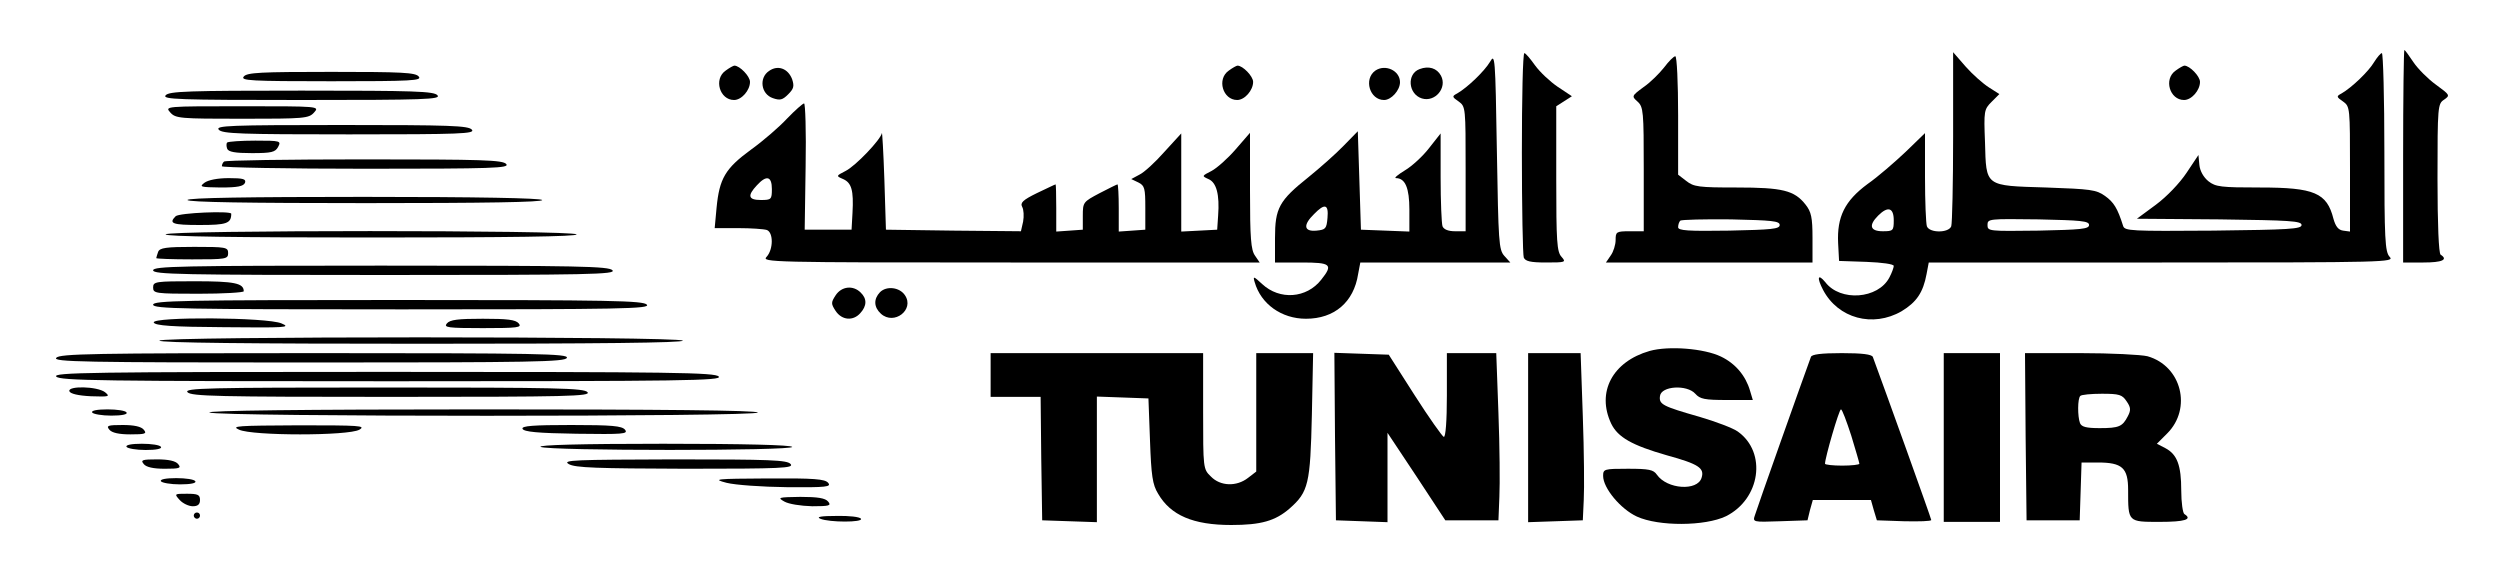 <?xml version="1.0" standalone="no"?>
<!DOCTYPE svg PUBLIC "-//W3C//DTD SVG 20010904//EN"
 "http://www.w3.org/TR/2001/REC-SVG-20010904/DTD/svg10.dtd">
<svg version="1.0" xmlns="http://www.w3.org/2000/svg"
 width="800pt" height="184pt" viewBox="0 0 800 184"
 preserveAspectRatio="xMidYMid meet">

<g transform="translate(0,184) scale(0.1,-0.1)"
fill="#000000" stroke="none">
<path d="M7690 1340 l0 -340 65 0 c60 0 80 9 55 25 -6 4 -10 96 -10 244 0 231
1 239 21 252 20 14 19 15 -26 48 -25 18 -58 51 -72 72 -14 21 -27 39 -29 39
-2 0 -4 -153 -4 -340z"/>
<path d="M4768 1642 c-18 -30 -72 -82 -105 -101 -17 -9 -17 -11 5 -26 22 -16
22 -20 22 -216 l0 -199 -34 0 c-22 0 -36 6 -40 16 -3 9 -6 79 -6 156 l0 141
-37 -47 c-20 -26 -55 -58 -77 -71 -23 -14 -36 -25 -29 -25 30 0 43 -32 43
-101 l0 -70 -77 3 -78 3 -5 158 -5 157 -45 -46 c-25 -26 -76 -71 -113 -101
-94 -75 -107 -99 -107 -195 l0 -78 85 0 c94 0 102 -6 63 -55 -47 -60 -133 -66
-189 -14 -28 26 -30 26 -24 6 20 -70 86 -117 164 -117 91 0 153 53 167 143 l7
37 240 0 240 0 -19 21 c-18 20 -19 44 -24 336 -5 304 -6 313 -22 285z m-520
-499 c-3 -35 -6 -38 -35 -41 -41 -4 -44 18 -8 53 34 35 47 32 43 -12z"/>
<path d="M4870 1351 c0 -176 3 -326 6 -335 5 -12 21 -16 72 -16 62 0 64 1 49
18 -15 16 -17 49 -17 250 l0 232 25 16 25 16 -45 30 c-25 17 -57 47 -73 69
-15 21 -30 39 -34 39 -5 0 -8 -144 -8 -319z"/>
<path d="M6250 1402 c0 -149 -3 -277 -6 -286 -8 -22 -70 -22 -78 0 -3 9 -6 79
-6 157 l0 141 -62 -60 c-35 -33 -89 -80 -122 -103 -73 -54 -98 -105 -94 -189
l3 -57 88 -3 c50 -2 87 -7 87 -13 0 -5 -6 -22 -14 -37 -36 -69 -157 -78 -205
-15 -24 29 -28 15 -7 -25 48 -91 159 -121 251 -68 48 29 69 60 80 119 l7 37
746 0 c721 0 745 1 729 18 -15 16 -17 55 -17 335 0 174 -4 317 -8 317 -4 0
-15 -13 -25 -29 -17 -29 -71 -81 -104 -100 -17 -9 -17 -11 5 -26 22 -16 22
-20 22 -216 l0 -200 -22 3 c-15 2 -24 13 -31 38 -21 83 -61 100 -235 100 -125
0 -142 2 -165 20 -16 13 -27 33 -29 52 l-3 32 -38 -57 c-22 -33 -63 -76 -98
-102 l-61 -45 264 -2 c226 -3 263 -5 263 -18 0 -13 -39 -15 -283 -18 -263 -2
-283 -1 -288 15 -18 57 -30 76 -58 96 -28 20 -46 22 -188 27 -198 6 -192 2
-196 145 -4 100 -3 105 21 129 l25 25 -33 21 c-19 12 -53 42 -75 67 l-40 46 0
-271z m-190 -267 c0 -33 -2 -35 -35 -35 -41 0 -46 19 -15 50 31 31 50 26 50
-15z m625 -15 c0 -13 -26 -15 -162 -18 -159 -2 -163 -2 -163 18 0 20 4 20 163
18 136 -3 162 -5 162 -18z"/>
<path d="M5325 1624 c-15 -19 -44 -48 -66 -63 -38 -28 -38 -29 -19 -46 19 -17
20 -32 20 -217 l0 -198 -45 0 c-43 0 -45 -2 -45 -28 0 -15 -7 -38 -16 -50
l-15 -22 330 0 331 0 0 79 c0 65 -4 83 -22 106 -36 46 -74 55 -221 55 -121 0
-137 2 -161 21 l-26 20 0 190 c0 104 -4 189 -9 189 -5 0 -21 -16 -36 -36z
m370 -504 c0 -13 -26 -15 -162 -18 -132 -2 -163 0 -163 11 0 8 3 17 7 21 4 3
77 5 162 4 131 -3 156 -5 156 -18z"/>
<path d="M2322 1614 c-39 -27 -19 -94 27 -94 24 0 51 31 51 58 0 18 -33 52
-50 52 -3 0 -16 -7 -28 -16z"/>
<path d="M2461 1613 c-33 -22 -26 -74 12 -87 23 -8 31 -6 49 12 18 18 20 26
13 48 -13 35 -46 47 -74 27z"/>
<path d="M3932 1614 c-39 -27 -19 -94 27 -94 24 0 51 31 51 58 0 18 -33 52
-50 52 -3 0 -16 -7 -28 -16z"/>
<path d="M4401 1614 c-38 -27 -18 -94 28 -94 23 0 51 31 51 57 0 37 -47 59
-79 37z"/>
<path d="M4543 1619 c-42 -15 -37 -80 7 -94 42 -13 82 34 61 73 -13 24 -39 32
-68 21z"/>
<path d="M6962 1614 c-39 -27 -19 -94 27 -94 24 0 51 31 51 58 0 18 -33 52
-50 52 -3 0 -16 -7 -28 -16z"/>
<path d="M780 1595 c-11 -13 21 -15 280 -15 259 0 291 2 280 15 -10 13 -54 15
-280 15 -226 0 -270 -2 -280 -15z"/>
<path d="M530 1535 c-11 -13 38 -15 435 -15 397 0 446 2 435 15 -11 13 -72 15
-435 15 -363 0 -424 -2 -435 -15z"/>
<path d="M2519 1461 c-25 -27 -77 -72 -116 -100 -82 -60 -101 -92 -110 -186
l-6 -65 76 0 c41 0 82 -3 91 -6 21 -8 21 -62 -1 -86 -16 -17 9 -18 781 -18
l797 0 -15 22 c-13 18 -16 56 -16 208 l0 185 -46 -53 c-25 -29 -60 -60 -77
-69 -31 -16 -32 -16 -10 -26 26 -11 36 -50 31 -117 l-3 -45 -57 -3 -58 -3 0
157 0 157 -54 -59 c-29 -33 -65 -66 -80 -73 l-26 -14 23 -11 c20 -10 22 -19
22 -81 l0 -70 -42 -3 -43 -3 0 75 c0 42 -2 76 -4 76 -2 0 -28 -13 -57 -28 -53
-28 -54 -29 -54 -73 l0 -44 -42 -3 -43 -3 0 75 c0 42 -1 76 -2 76 -2 0 -28
-13 -60 -28 -45 -22 -54 -31 -47 -44 5 -9 6 -30 3 -47 l-7 -31 -216 2 -216 3
-5 160 c-3 88 -7 155 -8 149 -4 -21 -84 -105 -116 -121 -31 -16 -31 -16 -8
-26 27 -12 34 -36 30 -108 l-3 -54 -75 0 -75 0 3 203 c2 111 -1 202 -5 201 -4
0 -29 -22 -54 -48z m-49 -226 c0 -33 -2 -35 -35 -35 -41 0 -44 14 -13 47 31
34 48 29 48 -12z"/>
<path d="M545 1480 c17 -19 31 -20 230 -20 199 0 213 1 230 20 18 20 17 20
-230 20 -247 0 -248 0 -230 -20z"/>
<path d="M700 1425 c11 -13 70 -15 417 -15 359 0 404 2 393 15 -11 13 -70 15
-417 15 -359 0 -404 -2 -393 -15z"/>
<path d="M727 1384 c-3 -3 -3 -12 0 -20 4 -10 25 -14 79 -14 63 0 75 3 84 20
10 19 8 20 -73 20 -46 0 -86 -3 -90 -6z"/>
<path d="M717 1323 c-4 -3 -7 -10 -7 -15 0 -4 208 -8 461 -8 409 0 460 2 449
15 -11 13 -74 15 -455 15 -243 0 -445 -3 -448 -7z"/>
<path d="M654 1255 c-17 -13 -13 -14 52 -15 55 0 73 4 78 15 4 12 -5 15 -52
15 -36 0 -66 -6 -78 -15z"/>
<path d="M600 1200 c0 -7 197 -10 571 -10 377 0 568 3 564 10 -4 6 -205 10
-571 10 -369 0 -564 -3 -564 -10z"/>
<path d="M562 1148 c-23 -23 -11 -28 77 -28 86 0 101 5 101 36 0 10 -167 3
-178 -8z"/>
<path d="M530 1090 c0 -7 227 -10 661 -10 437 0 658 3 654 10 -9 14 -1315 14
-1315 0z"/>
<path d="M506 1034 c-3 -9 -6 -18 -6 -20 0 -2 52 -4 115 -4 108 0 115 1 115
20 0 19 -7 20 -109 20 -90 0 -110 -3 -115 -16z"/>
<path d="M490 975 c0 -13 89 -15 741 -15 658 0 740 2 729 15 -11 13 -106 15
-741 15 -641 0 -729 -2 -729 -15z"/>
<path d="M490 920 c0 -19 7 -20 145 -20 80 0 145 4 145 8 0 26 -30 32 -157 32
-126 0 -133 -1 -133 -20z"/>
<path d="M2674 895 c-15 -23 -15 -27 0 -50 20 -30 56 -33 79 -7 21 23 22 46 1
66 -24 24 -61 20 -80 -9z"/>
<path d="M2816 905 c-21 -22 -20 -48 3 -69 42 -38 108 13 77 59 -17 26 -59 31
-80 10z"/>
<path d="M490 865 c0 -13 95 -15 796 -15 707 0 795 2 784 15 -11 13 -112 15
-796 15 -690 0 -784 -2 -784 -15z"/>
<path d="M492 808 c4 -10 59 -14 224 -15 200 -2 216 -1 185 12 -45 20 -415 22
-409 3z"/>
<path d="M1430 805 c-11 -13 3 -15 115 -15 112 0 126 2 115 15 -10 12 -36 15
-115 15 -79 0 -105 -3 -115 -15z"/>
<path d="M510 750 c0 -7 287 -10 841 -10 557 0 838 3 834 10 -9 14 -1675 14
-1675 0z"/>
<path d="M5279 717 c-119 -34 -171 -132 -123 -233 21 -43 66 -69 178 -101 102
-28 121 -41 111 -72 -13 -43 -110 -37 -143 10 -11 16 -25 19 -93 19 -76 0 -79
-1 -79 -23 0 -39 56 -106 108 -130 70 -32 218 -31 285 1 110 55 132 204 38
271 -15 11 -71 32 -122 47 -119 34 -131 40 -127 67 4 32 86 37 113 7 15 -17
30 -20 101 -20 l83 0 -9 30 c-14 48 -47 87 -93 109 -54 26 -167 35 -228 18z"/>
<path d="M180 695 c-11 -13 80 -15 808 -15 720 0 821 2 826 15 5 13 -89 15
-808 15 -711 0 -815 -2 -826 -15z"/>
<path d="M3170 640 l0 -70 80 0 80 0 2 -197 3 -198 88 -3 87 -3 0 201 0 201
83 -3 82 -3 5 -135 c4 -112 8 -141 26 -170 40 -69 112 -100 234 -100 95 0 141
13 187 53 60 53 66 78 71 300 l4 197 -91 0 -91 0 0 -189 0 -190 -26 -20 c-37
-29 -89 -27 -119 4 -25 24 -25 26 -25 210 l0 185 -340 0 -340 0 0 -70z"/>
<path d="M4272 443 l3 -268 83 -3 82 -3 0 143 0 143 93 -140 92 -140 85 0 85
0 3 75 c2 41 1 162 -3 268 l-7 192 -79 0 -79 0 0 -136 c0 -81 -4 -134 -10
-132 -5 2 -47 61 -93 133 l-83 130 -87 3 -87 3 2 -268z"/>
<path d="M4890 440 l0 -271 88 3 87 3 3 65 c2 36 1 156 -3 268 l-7 202 -84 0
-84 0 0 -270z"/>
<path d="M5795 698 c-24 -65 -174 -488 -179 -506 -8 -23 -7 -23 80 -20 l88 3
8 33 9 32 93 0 93 0 9 -32 10 -33 87 -3 c48 -1 87 0 87 4 0 5 -150 422 -187
522 -4 8 -33 12 -99 12 -67 0 -96 -4 -99 -12z m129 -252 c14 -46 26 -87 26
-90 0 -3 -25 -6 -55 -6 -30 0 -55 3 -55 6 0 19 45 174 51 174 4 0 18 -38 33
-84z"/>
<path d="M6220 440 l0 -270 90 0 90 0 0 270 0 270 -90 0 -90 0 0 -270z"/>
<path d="M6482 443 l3 -268 85 0 85 0 3 92 3 93 52 0 c78 0 97 -17 97 -88 0
-103 -1 -102 101 -102 81 0 106 8 79 25 -5 3 -10 37 -10 75 0 81 -13 116 -51
136 l-27 14 33 33 c80 80 46 216 -63 247 -20 5 -117 10 -215 10 l-177 0 2
-267z m323 113 c14 -20 14 -29 4 -48 -17 -33 -28 -38 -90 -38 -43 0 -58 4 -63
16 -8 21 -8 79 1 87 3 4 35 7 69 7 56 0 65 -3 79 -24z"/>
<path d="M180 635 c11 -13 142 -15 1072 -15 942 0 1059 2 1048 15 -11 13 -142
15 -1072 15 -942 0 -1059 -2 -1048 -15z"/>
<path d="M222 588 c3 -8 28 -14 69 -16 59 -2 62 -1 45 13 -25 19 -120 21 -114
3z"/>
<path d="M600 585 c11 -13 96 -15 652 -15 568 0 639 2 628 15 -11 13 -96 15
-652 15 -568 0 -639 -2 -628 -15z"/>
<path d="M295 520 c3 -5 31 -10 61 -10 34 0 53 4 49 10 -3 6 -31 10 -61 10
-34 0 -53 -4 -49 -10z"/>
<path d="M670 520 c21 -14 1763 -14 1755 0 -4 7 -311 10 -888 10 -573 0 -877
-4 -867 -10z"/>
<path d="M350 465 c8 -10 31 -15 67 -15 48 0 54 2 43 15 -8 10 -31 15 -67 15
-48 0 -54 -2 -43 -15z"/>
<path d="M765 465 c43 -20 350 -20 385 0 22 13 1 14 -195 14 -195 -1 -217 -2
-190 -14z"/>
<path d="M1672 468 c4 -10 49 -14 173 -16 149 -2 166 -1 155 13 -10 12 -41 15
-172 15 -123 0 -159 -3 -156 -12z"/>
<path d="M405 410 c3 -5 31 -10 61 -10 34 0 53 4 49 10 -3 6 -31 10 -61 10
-34 0 -53 -4 -49 -10z"/>
<path d="M1730 410 c21 -13 813 -13 805 0 -4 6 -152 10 -413 10 -266 0 -402
-4 -392 -10z"/>
<path d="M460 355 c8 -10 31 -15 67 -15 48 0 54 2 43 15 -8 10 -31 15 -67 15
-48 0 -54 -2 -43 -15z"/>
<path d="M1820 355 c20 -12 90 -14 374 -15 309 0 347 2 336 15 -11 13 -64 15
-374 15 -318 -1 -358 -2 -336 -15z"/>
<path d="M515 300 c3 -5 31 -10 61 -10 34 0 53 4 49 10 -3 6 -31 10 -61 10
-34 0 -53 -4 -49 -10z"/>
<path d="M2325 295 c28 -7 113 -13 194 -14 126 -1 142 1 131 14 -10 12 -44 15
-194 14 -168 -1 -177 -2 -131 -14z"/>
<path d="M575 240 c10 -11 29 -20 42 -20 16 0 23 6 23 20 0 17 -7 20 -42 20
-40 0 -41 0 -23 -20z"/>
<path d="M2510 235 c14 -8 52 -14 89 -15 55 0 62 2 51 15 -9 11 -33 15 -89 15
-71 -1 -74 -2 -51 -15z"/>
<path d="M620 190 c0 -5 5 -10 10 -10 6 0 10 5 10 10 0 6 -4 10 -10 10 -5 0
-10 -4 -10 -10z"/>
<path d="M2625 180 c29 -12 138 -12 130 0 -3 6 -39 10 -78 9 -50 0 -66 -3 -52
-9z"/>
</g>
</svg>
